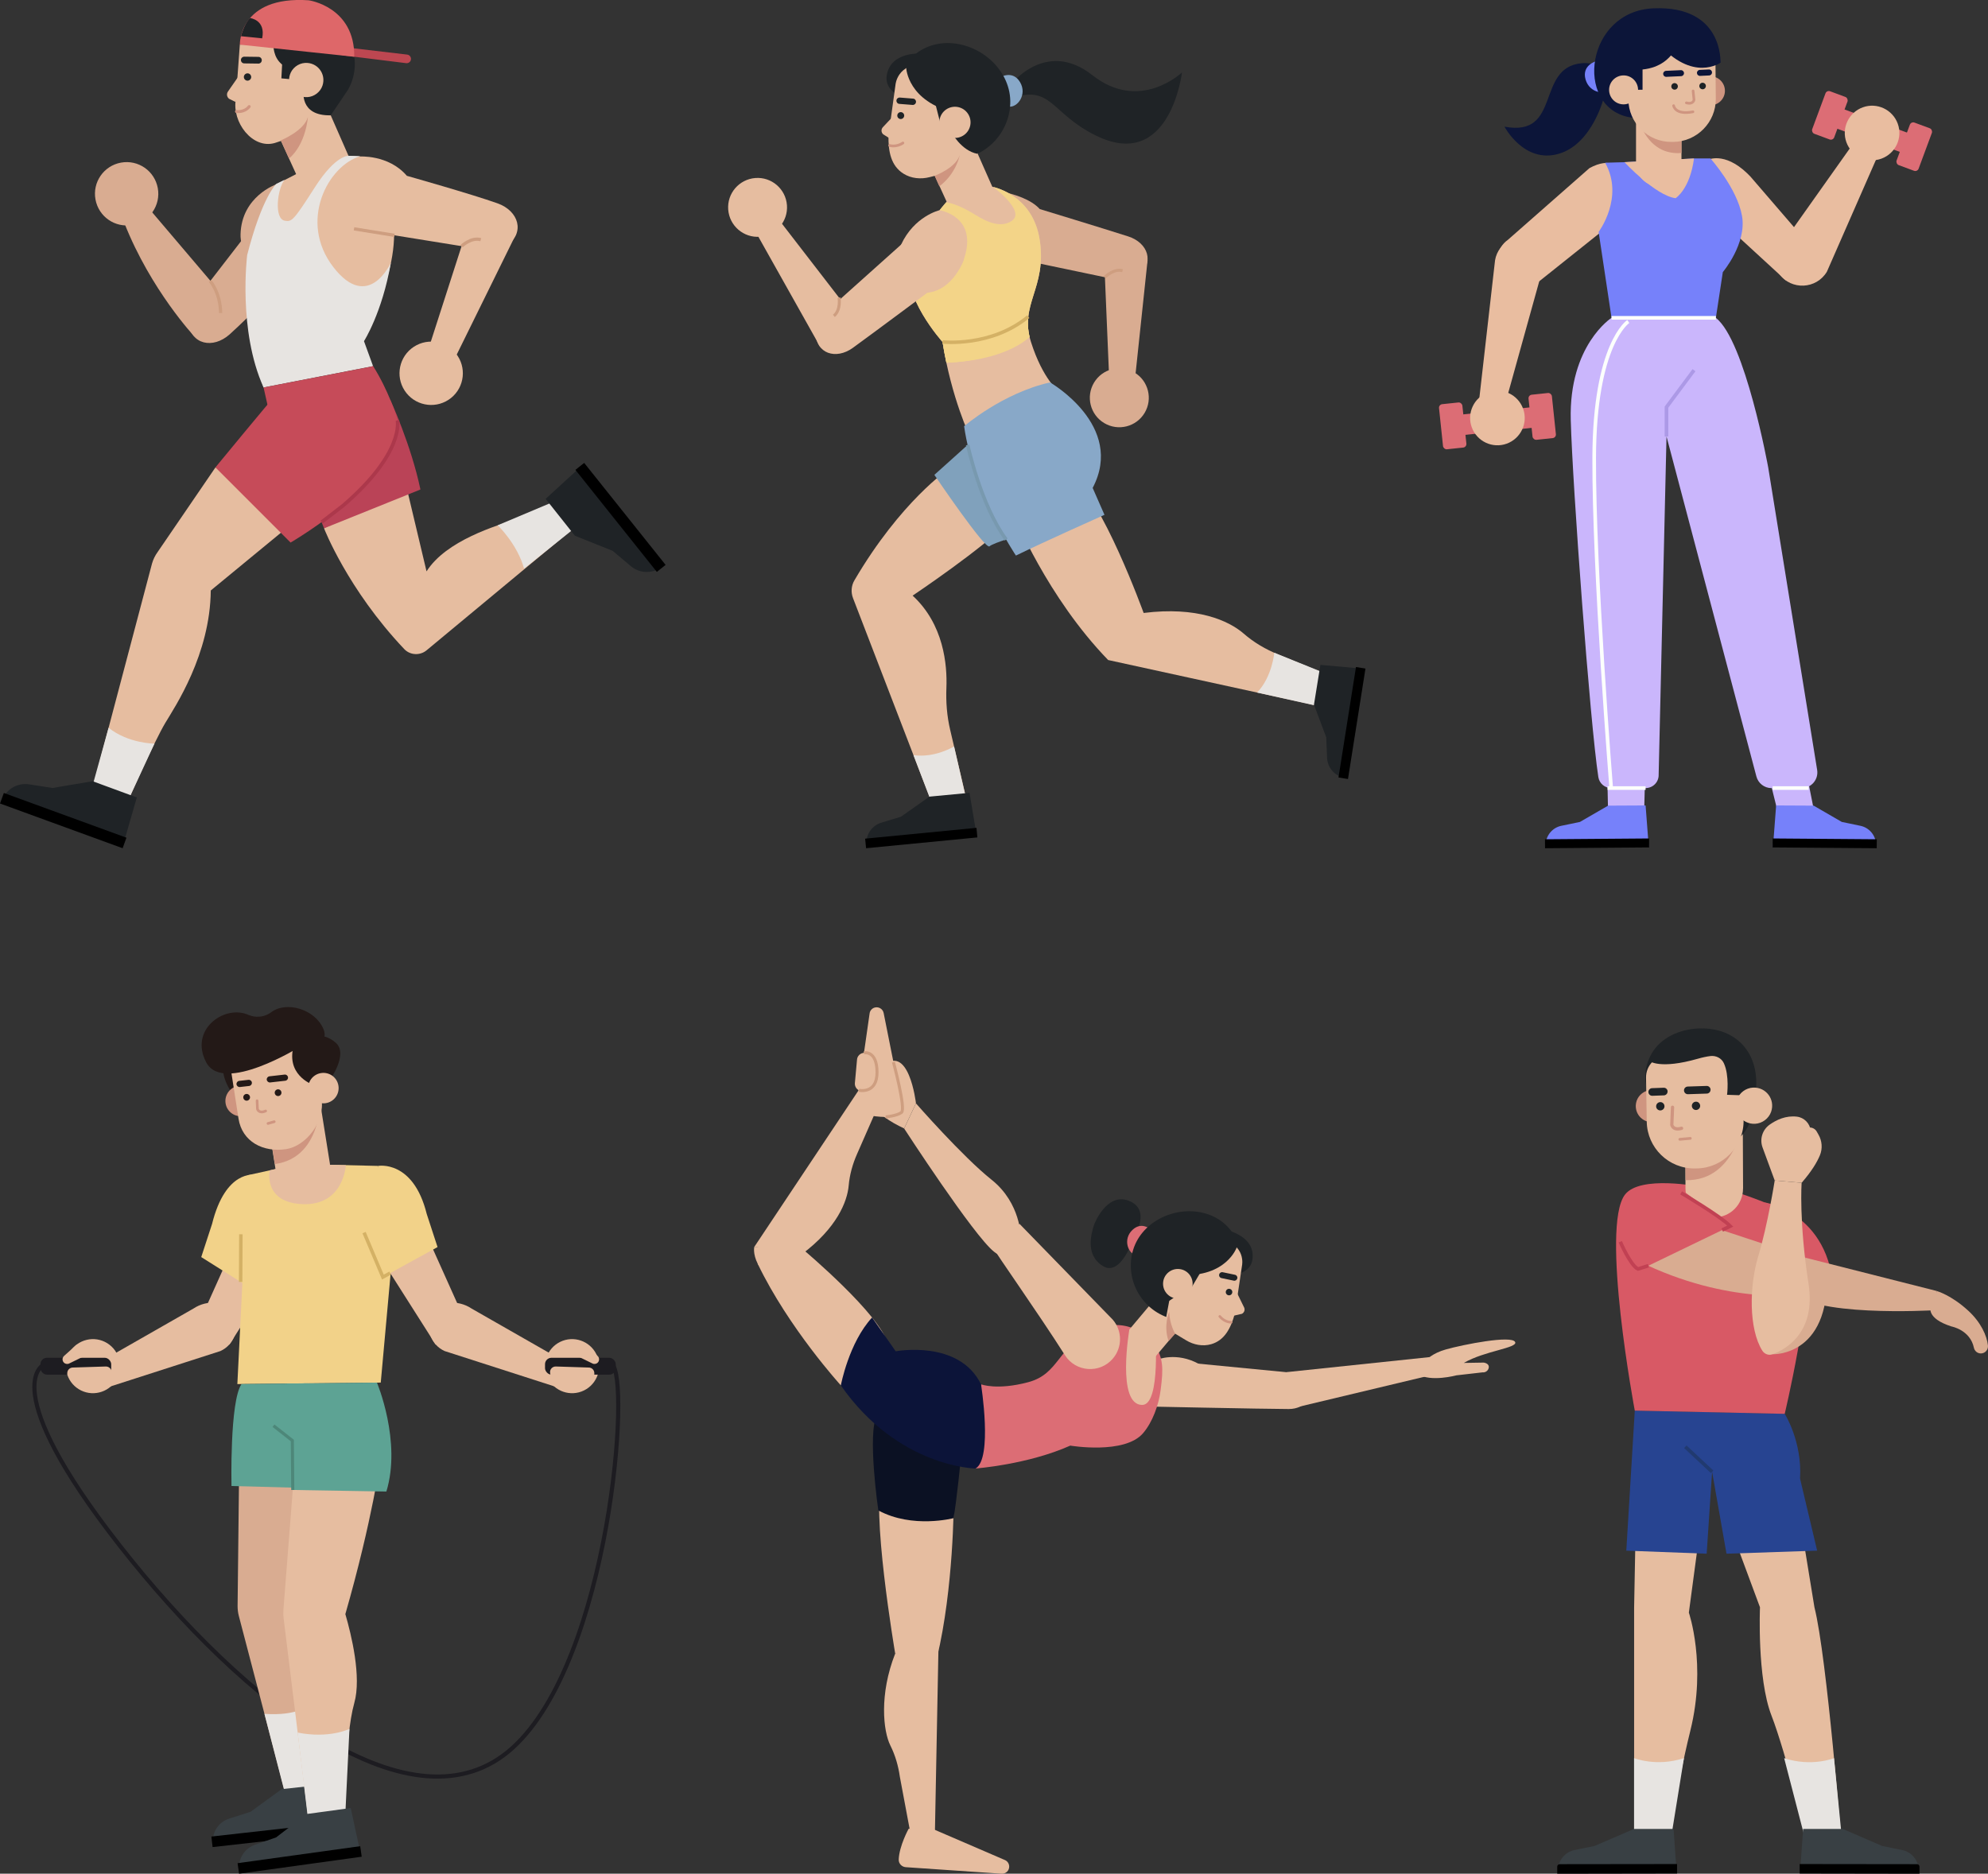 <?xml version="1.0" encoding="UTF-8"?><svg id="Layer_2" xmlns="http://www.w3.org/2000/svg" xmlns:xlink="http://www.w3.org/1999/xlink" viewBox="0 0 417.28 393.35"><rect x="0" y="0" width="417.28" height="393.35" fill="#333333" stroke="none"/><defs><style>.cls-1{fill:#0c1539;}.cls-2{fill:#7681fa;}.cls-3{stroke-width:.56px;}.cls-3,.cls-4,.cls-5,.cls-6,.cls-7,.cls-8,.cls-9,.cls-10,.cls-11,.cls-12,.cls-13,.cls-14,.cls-15,.cls-16,.cls-17,.cls-18,.cls-19,.cls-20{fill:none;}.cls-3,.cls-6,.cls-9,.cls-12,.cls-17,.cls-18{stroke:#cf9580;stroke-linecap:round;stroke-linejoin:round;}.cls-4{stroke:#1d1c21;stroke-width:.87px;}.cls-4,.cls-5,.cls-7,.cls-8,.cls-10,.cls-11,.cls-13,.cls-15,.cls-16,.cls-19,.cls-20{stroke-miterlimit:10;}.cls-21{fill:#1d1c21;}.cls-5{stroke:#c14153;}.cls-5,.cls-13{stroke-width:.75px;}.cls-6{stroke-width:.62px;}.cls-7{stroke:#ac99e6;}.cls-7,.cls-19{stroke-width:.76px;}.cls-22{fill:#e7e4e1;}.cls-23{fill:#f2d289;}.cls-24{fill:#394044;}.cls-8{stroke-width:.63px;}.cls-8,.cls-10{stroke:#ce9e80;}.cls-25{fill:#88a8c8;}.cls-9{stroke-width:.54px;}.cls-26{fill:#de6769;}.cls-27{fill:#1f2326;}.cls-10{stroke-width:.68px;}.cls-28{fill:#d85965;}.cls-29{fill:#dc6d75;}.cls-11{stroke:#7899af;stroke-width:.74px;}.cls-30{fill:#d9ac91;}.cls-31{fill:#cf9580;}.cls-32{fill:#e9bda0;}.cls-12{stroke-width:.56px;}.cls-33{fill:#c64b59;}.cls-34{clip-path:url(#clippath);}.cls-35{fill:#0b1123;}.cls-13{stroke:#213a70;}.cls-36{fill:#f3d488;}.cls-37{fill:#cab6fc;}.cls-15{stroke:#ac384b;stroke-width:.76px;}.cls-38{fill:#0c1439;}.cls-39{fill:#5da394;}.cls-40{fill:#274491;}.cls-41{fill:#80a1bc;}.cls-16{stroke:#4d8779;stroke-width:.65px;}.cls-17{stroke-width:.57px;}.cls-42{fill:#ba4357;}.cls-18{stroke-width:.57px;}.cls-43{fill:#231917;}.cls-44{fill:#e6bda0;}.cls-19{stroke:#fcfffc;}.cls-20{stroke:#d4b165;stroke-width:.73px;}.cls-45{fill:#bd4751;}</style><clipPath id="clippath"><path class="cls-14" d="m207.97,39.14s8.82,1.36,10.29,11.37-4.37,13.36-1.86,21.27c2.51,7.92,5.92,10.47,5.92,10.47l-18.71,9.43s-3.89-7.99-5.77-19.89c0,0-8.8-9.76-6.88-16.81s10.25-15.37,10.25-15.37l6.76-.46Z"/></clipPath></defs><g id="OBJECTS"><g><g><g><polygon class="cls-44" points="66.26 17.01 73.17 32.76 62.41 37.11 56.43 23.98 66.26 17.01"/><path class="cls-44" d="m50.34,9.37l-.84,11.46c-.86,4.8,3.49,10.54,8.17,9.19l7.35-2.43-4.23-19.7c-.51-.74-8.75-3.31-10.45,1.48Z"/><path class="cls-44" d="m50.43,15.5l-2.57,3.7c-.35.5-.26,1.13.21,1.53l1.42.7.93-5.92Z"/><path class="cls-27" d="m63.76,18.79s-1.12,5.57,5.66,5.42l3.64-5.39c1.54-2.74,1.88-6.03.76-8.96-.9-2.37-2.68-4.95-6.14-6.76-8.18-4.29-16.91,2.55-17.34,6.27l8.07-.27,5.35,9.69Z"/><path class="cls-27" d="m57.64,6.88s-1.79,6.36,3.8,7.71l-3.8-7.71Z"/><polygon class="cls-27" points="59.3 11.96 59.06 16.45 62.88 16.82 61.97 12.56 59.3 11.96"/><path class="cls-44" d="m60.86,15.66c-.79,2.46,1.1,4.89,3.68,4.73,1.43-.09,2.72-1.09,3.16-2.45.79-2.46-1.1-4.89-3.68-4.73-1.43.09-2.72,1.09-3.16,2.45Z"/><path class="cls-31" d="m58.93,29.47s4.94-1.98,5.7-4.93c0,0-.35,5.65-3.96,8.74l-1.73-3.81Z"/><g><path class="cls-27" d="m51.19,16.25c.05.42.43.73.85.68.42-.05.73-.43.68-.85-.05-.42-.43-.73-.85-.68-.42.05-.73.43-.68.85Z"/><path class="cls-27" d="m54.38,13.34s-.09.01-.14.01l-2.97-.04c-.39,0-.7-.32-.7-.71,0-.39.32-.7.71-.7l2.97.04c.39,0,.7.32.7.71,0,.34-.24.62-.56.69Z"/><path class="cls-6" d="m49.64,23.41s1.62.27,2.67-1.04"/></g></g><g><path class="cls-45" d="m71.8,11.59l13.45,1.67c.51.06.96-.3,1.01-.81h0c.05-.49-.31-.93-.8-.99l-15.74-1.85,2.07,1.98Z"/><path class="cls-26" d="m74.35,11.92l-24.01-2.55s-.24-10.3,14.46-9.31c0,0,9.67,1.34,9.56,11.86Z"/><path class="cls-27" d="m52.5,3.79s3.32.37,2.53,4.26l-4.45-.45s.7-2.67,1.92-3.81Z"/></g></g><g><g><path class="cls-30" d="m70.73,49.35s-2.53,5.63-8.34,6.86c0,0-9.83,10.07-14.17,13.97-3.52,3.15-8.17,2.18-8.7-2.52h0c-.17-1.49.25-2.99,1.16-4.19l17.24-22.32,12.82,8.2Z"/><path class="cls-30" d="m48.36,63.89l-17.77-20.91s-5.02,2.52-4.47,3.9c5.56,14.04,14.66,23.73,14.66,23.73l7.58-6.73Z"/><path class="cls-30" d="m25.39,34.14c-3.61.66-6.01,4.11-5.35,7.73s4.11,6.01,7.73,5.35c3.61-.66,6.01-4.11,5.35-7.73-.66-3.61-4.11-6.01-7.73-5.35Z"/><path class="cls-30" d="m57.98,38.7s-7.27,2.5-7.49,10.47c-.18,6.41,7.67,6.79,7.67,6.79l-.18-17.26Z"/><path class="cls-10" d="m44.1,58.97s2.16,2.45,2.21,6.74"/></g><g><path class="cls-44" d="m64.21,35.5l-6.23,3.2s-10.07,21.29-2.65,42.65l19.73-9.62s9.34-13.77,7.4-26.2c0,0-1.22-11.84-7.06-12.66-5.84-.82-11.18,2.63-11.18,2.63Z"/><path class="cls-22" d="m55.32,81.34l22.99-4.47-1.91-5.25s3.82-5.94,5.64-16.46c0,0-4.7,10.47-12.08.9-7.38-9.58-1.12-21.33,5.7-23.28l-2.39-.07s-2.69-.41-7.2,6.64-4.82,7.22-6.27,6.99c-2.34-.37-1.58-6.72-.08-8.59l-1.74.86s-2.98,2.77-6.1,14.94c0,0-1.98,15.8,3.44,27.78Z"/></g><g><path class="cls-44" d="m75.39,32.86s6.15-.47,10.01,4.05c0,0,13.54,3.82,19.04,5.78,4.45,1.59,5.82,6.14,1.94,8.85h0c-1.23.86-2.75,1.21-4.23.98l-27.84-4.49,1.08-15.18Z"/><polygon class="cls-44" points="98.85 45.57 90.06 72.87 95.62 74.94 108.38 49.02 98.85 45.57"/><path class="cls-44" d="m85.32,82.53c2.3,2.86,6.48,3.32,9.35,1.02,2.86-2.3,3.32-6.48,1.02-9.35-2.3-2.86-6.48-3.32-9.35-1.02-2.86,2.3-3.32,6.48-1.02,9.35Z"/><line class="cls-10" x1="82.81" y1="49.41" x2="74.31" y2="48.04"/><path class="cls-10" d="m96.88,51.68s2.02-1.95,4.04-1.36"/></g></g><g><g><path class="cls-44" d="m68.02,110.92s4.92,12.76,16.82,25.33c1.26,1.34,3.37,1.42,4.76.22l32.8-27.23-5.1-4.65s-4.19,2.94-8.67,4.34c-4.48,1.4-15,4.55-19.1,11.02-4.32-18.03-4.41-19.02-5.38-21.66l-16.13,12.64Z"/><path class="cls-42" d="m81.94,83.98s4.33,9.35,6.31,18.78l-20.23,8.15-3.72-9.24,17.64-17.69Z"/><path class="cls-22" d="m116.2,105.33l-11.73,4.94s4.13,3.96,5.53,9.1l11.3-9.04-5.1-5Z"/><g><path class="cls-27" d="m120.67,112.47l7.93,3.17,3.82,3.22c1.76,1.48,4.28,1.62,6.19.35l.9-.59-16.95-21.25-8.03,7.36,6.14,7.74Z"/><polyline points="122.62 97.18 139.71 118.59 137.87 120.06 120.78 98.64 122.62 97.18"/></g></g><g><path class="cls-44" d="m45.22,98.13l-12.12,17.74c-.53.73-.94,1.55-1.19,2.43l-12.37,46.79,7.57,2.48s5.31-12,7.58-15.8c2.03-3.39,9.43-14.37,9.55-27.81l21.79-17.94-20.82-7.88Z"/><polygon class="cls-33" points="55.32 81.34 57.37 90.42 78.84 86.1 78.31 76.88 55.32 81.34"/><path class="cls-33" d="m57.44,83.46c-.45.35-12.22,14.66-12.22,14.66l15.77,15.78s25.6-14.86,22.17-26.6c0,0-1.58-5.28-4.84-10.43l-20.87,6.58Z"/><path class="cls-15" d="m83.42,88.26s1.58,6.74-11.45,17.92l-4.48,3.44"/><path class="cls-22" d="m27.12,167.56l5.3-11.45s-5.46,0-9.63-3.33l-3.77,13.62,8.09,1.15Z"/><g><path class="cls-27" d="m19.45,164l-8.42,1.42-4.94-.76c-2.27-.35-4.5.84-5.47,2.92l-.46.97,25.54,9.32,3.02-10.46-9.28-3.41Z"/><polyline points="25.74 178.07 0 168.68 .81 166.47 26.54 175.86 25.74 178.07"/></g></g></g></g><g><g><g><path class="cls-27" d="m211.84,18.14s7.47-10.22,17.46-2.35c9.99,7.87,18.8-.59,18.8-.59,0,0-2.48,20.98-18.13,13.23-9.65-4.77-9.12-10.88-18.13-7.67v-2.62Z"/><path class="cls-25" d="m209.96,16.21s2.61-1.56,4.15,1.04c1.54,2.6-.54,5.34-2.29,5.13s-2.87-5.09-2.87-5.09l1-1.07Z"/></g><path class="cls-27" d="m212.05,21.81c-.29,6.74-5.98,11.97-12.72,11.68-6.74-.29-11.97-5.98-11.68-12.72.29-6.74,5.05-12.01,11.79-11.72,6.74.29,12.89,6.02,12.61,12.76Z"/><path class="cls-27" d="m193.66,11.26s-6.67-.66-7.53,4.54c-.7,4.24,5.73,5.58,5.73,5.58l1.79-10.12Z"/><path class="cls-44" d="m194.16,13.47c-5.88-.25-6.2,4.34-6.2,4.34l-1.47,10.68c-.05,3.36.53,6.3,3.12,7.95,1.63,1.04,3.67,1.23,5.55.74l5.46-1.43,1.85-18.34s-2.43-3.69-8.31-3.94Z"/><polygon class="cls-44" points="202.41 25.92 210.73 44.74 201.2 47.8 193.84 31.74 202.41 25.92"/><path class="cls-44" d="m187.6,24.27l-2.33,2.48c-.36.45-.31,1.04.11,1.45l1.67,1.04.56-4.97Z"/><g><path class="cls-27" d="m188.34,24.3c.02.4.36.71.76.69.4-.02.71-.36.69-.76-.02-.4-.36-.71-.76-.69-.4.02-.71.36-.69.76Z"/><path class="cls-27" d="m191.69,22.03s-.09,0-.13,0l-2.78-.22c-.37-.02-.64-.34-.62-.71.02-.37.34-.64.71-.62l2.78.22c.37.02.64.34.62.71-.02.32-.26.57-.57.61Z"/><path class="cls-17" d="m186.74,30.54s1.32.45,2.78-.52"/></g><path class="cls-31" d="m196.18,36.9s4.38-1.59,5.26-4.31c0,0-.7,3.84-4.27,6.52l-.99-2.21Z"/><path class="cls-27" d="m190.22,14.31s.31,6.99,10.2,9.34l4.42-.61s-1.3-10.17-3.22-10.32c-1.92-.15-10.35-1.03-11.39,1.59Z"/><polygon class="cls-27" points="195.9 20.1 197.53 26.48 199.42 21.4 195.9 20.1"/><path class="cls-27" d="m199.73,27.81s2.03,3.83,5.42,4.48l1.33-6.28-6.75,1.8Z"/><path class="cls-44" d="m197.23,25.07c-.34,1.77.82,3.49,2.6,3.83,1.77.34,3.49-.82,3.83-2.6.34-1.77-.82-3.49-2.6-3.83-1.77-.34-3.49.82-3.83,2.6Z"/></g><g><g><path class="cls-30" d="m204.47,39.5s10.05.3,13.78,4.39c0,0,13.39,4.08,18.56,5.74,4.19,1.34,5.59,5.54,2.07,8.17h0c-1.12.84-2.52,1.21-3.91,1.04l-32.22-6.75,1.71-12.59Z"/><polygon class="cls-30" points="231.67 52.19 232.79 78.85 238.31 78.87 240.88 54.6 231.67 52.19"/><path class="cls-30" d="m231.76,88.81c2.93,1.76,6.73.81,8.49-2.12,1.76-2.93.81-6.73-2.12-8.49-2.93-1.76-6.73-.81-8.49,2.12-1.76,2.93-.81,6.73,2.12,8.49Z"/><path class="cls-8" d="m231.9,58.2s1.82-1.87,3.72-1.38"/></g><g><path class="cls-44" d="m207.97,39.14s8.82,1.36,10.29,11.37-4.37,13.36-1.86,21.27c2.51,7.92,5.92,10.47,5.92,10.47l-18.71,9.43s-3.89-7.99-5.77-19.89c0,0-8.8-9.76-6.88-16.81s10.25-15.37,10.25-15.37l6.76-.46Z"/><g class="cls-34"><path class="cls-36" d="m197.21,44.13s8.27,1.26,5.07,10.41c-2.65,7.59-12.22,5.28-14.11,4.56l7.16,13.11,2.08,3.96s12.99.26,20.11-6.68l3.58-10.82-2.88-18.21-9.11-2.61-.69,1.37s6.88,5.03,4.01,7.1-6.82-.71-8.28-1.57c-2.39-1.41-5.14-2.66-7.3-2.3l.34,1.66Z"/><path class="cls-36" d="m197.83,71.78s11.34,1.22,19.22-6.39l-.95,5.33s-4.85,5.26-18.69,5.45l.42-4.39Z"/></g><path class="cls-20" d="m197.83,71.78s10.18,1.17,18-5.3"/></g><g><path class="cls-44" d="m202.28,54.54s-2.14,6.35-7.64,6.92c0,0-11.22,8.37-15.62,11.56-3.56,2.58-7.78,1.22-7.81-3.17h0c-.01-1.4.52-2.75,1.48-3.76l24.52-21.96,5.07,10.41Z"/><polygon class="cls-44" points="179.77 67.22 163.46 46.09 158.94 49.27 172.1 72.71 179.77 67.22"/><path class="cls-44" d="m158.55,37.37c-3.41.26-5.96,3.23-5.7,6.63.26,3.41,3.23,5.96,6.63,5.7s5.96-3.23,5.7-6.63c-.26-3.41-3.23-5.96-6.63-5.7Z"/><path class="cls-8" d="m176.12,62.49s.43,2.58-1.09,3.82"/><path class="cls-44" d="m197.21,44.13s-5.29,1.22-8.08,7.24c-2.79,6.02,7.2,1.47,7.2,1.47l.88-8.71Z"/></g></g><g><g><path class="cls-44" d="m199.12,98.46s-10.03,6.73-19.79,23.39c-.66,1.13-.75,2.5-.28,3.72l18.02,46.82,6.58-1.2-4.21-17.97c-.68-2.89-.91-5.86-.79-8.83.19-4.84-.56-13.34-7.09-19.35,0,0,15.2-10.19,20.19-15.6l-12.63-10.98Z"/><path class="cls-41" d="m205.41,91.34l-9.29,8.35s10.68,15.78,11.57,15c.89-.78,6.65-2.4,6.65-2.4l-8.92-20.96Z"/><path class="cls-22" d="m202.61,166.9c0,.07-2.35-10.2-2.35-10.2,0,0-3.98,2.46-8.52,1.83l4.23,11.09,6.64-2.73Z"/><g><path class="cls-27" d="m195.08,167.25l-5.98,4.21-4.1,1.24c-1.88.57-3.17,2.32-3.15,4.28v.92s23.19-2.26,23.19-2.26l-1.54-9.2-8.43.8Z"/><polyline points="205.15 175.8 181.79 178.07 181.59 176.06 204.96 173.79 205.15 175.8"/></g></g><g><path class="cls-44" d="m212.9,108.28s6.88,17.05,19.7,30.28l46.71,10.2.82-6.52-11.86-4.86c-2.62-1.07-5.08-2.5-7.21-4.36-3.14-2.73-9.81-5.75-21.01-4.34,0,0-8.87-24.52-15.25-28.67l-11.9,8.27Z"/><path class="cls-25" d="m202.37,89.48s8.05-6.96,18.03-9.2c0,0,15.83,9.06,8.95,22.15l2.48,5.65s-12.39,5.52-18.59,8.55c0,0-8.9-13.21-10.87-27.14Z"/><path class="cls-11" d="m203.11,93.41s2.76,12.69,8.08,19.85"/><path class="cls-22" d="m277.48,141.06c.06.04-10.01-4.03-10.01-4.03,0,0-.43,5.04-3.6,8.36l11.95,2.66,1.66-6.98Z"/><g><path class="cls-27" d="m275.81,147.95l2.57,6.85.17,4.28c.08,1.97,1.45,3.65,3.35,4.12l.89.22,3.65-23.01-9.29-.83-1.35,8.36Z"/><polyline points="286.61 140.35 282.94 163.54 280.95 163.22 284.62 140.03 286.61 140.35"/></g></g></g></g><g><g><g><path class="cls-44" d="m237.84,295.21s28.24.59,32.66.59c3.58,0,5.71-2.91,3.64-5.82h0c-.66-.93-1.65-1.56-2.77-1.78l-28.48-2.76-5.04,9.77Z"/><polygon class="cls-44" points="270.09 288.05 300.15 284.89 301.53 288.42 272.38 295.38 270.09 288.05"/><path class="cls-44" d="m242.88,285.44s4.07-1.72,8.79.91c4.72,2.64-4.05,4.41-4.05,4.41l-4.74-5.32Z"/><path class="cls-44" d="m297.6,288.44s.53-3.63,5.85-5.14c3.65-1.04,13.9-3.05,14.58-1.56.58,1.26-6.44,1.84-10.77,4.38l4.18-.07c.72.12,1.24.53,1.01,1.23h0c-.17.54-.71.88-1.27.82l-5.51.63s-5.41,1.47-8.07-.28Z"/></g><path class="cls-29" d="m242.01,281.54s-5.12-5.72-12.61-2.28c-7.49,3.44-6.99,9.14-13.56,10.9-6.57,1.76-9.92.45-9.92.45l-1.15,17.67s10.91-.8,19.88-4.8c0,0,11.42,1.93,15.29-2.62,1.97-2.31,3.26-5.86,3.67-8.99.64-4.86.5-6.65-1.2-9.61l-.42-.73Z"/><g><path class="cls-44" d="m192.26,231.62s-1.51-13.27-7.31-7.46c-5.8,5.81-1.15,9.93,4.83,12.74l2.48-5.28Z"/><path class="cls-44" d="m208.63,262.16c.01.41,9.39,13.64,14.9,22.34,2.25,3.55,7.3,3.92,10.04.73h0c2.03-2.35,2.03-5.84,0-8.19l-19.58-20.12-5.37,5.24Z"/><path class="cls-44" d="m214.27,259.75s.03-7.17-6.12-12.07c-6.15-4.9-15.89-16.05-15.89-16.05l-2.48,5.28s14.59,22.49,18.86,25.86c4.27,3.37,5.62-3.02,5.62-3.02Z"/></g></g><g><g><path class="cls-44" d="m187.9,347.14l8.78.83c3.5-14.59,3.51-32.55,3.51-32.55l-14.87-5.17c-2.75,5.55,2.58,36.88,2.58,36.88Z"/><path class="cls-44" d="m186.89,366.44c1.03,2.06,1.67,4.29,1.99,6.57l2.05,10.94,5.31.66.76-39.52-9.1,2.05c-3.37,8.55-2.53,16.27-1.01,19.3Z"/><path class="cls-35" d="m201.76,305.37s-1.01,10.39-1.63,13.34c0,0-8.61,2.26-15.77-1.63,0,0-2.38-16.3-.27-20.03,2.11-3.73,17.67,8.32,17.67,8.32Z"/><path class="cls-44" d="m190.73,383.9s-1.99,3.61-2.09,6.48c-.03.84.64,1.54,1.48,1.6l20.11,1.37c.88.06,1.62-.64,1.6-1.52h0c-.01-.59-.36-1.12-.9-1.35l-15.45-6.66-4.74.09Z"/></g><g><path class="cls-44" d="m168.7,262.43l-9.64,2.92c6.51,13.51,17.44,25.49,17.44,25.49l9.83-8.7c-1.38-6.04-17.62-19.71-17.62-19.71Z"/><path class="cls-44" d="m178.14,248.88c.2-2.29.83-4.53,1.76-6.63l3.58-8.16-3.09-5.46-22.05,33.11,9.95,1.57c7.36-5.51,9.56-11.06,9.85-14.43Z"/><path class="cls-44" d="m158.33,261.74s-.37,1.41.73,3.6c1.1,2.19,8.95-2.92,8.95-2.92l-9.68-.68Z"/><path class="cls-44" d="m181.46,233.95s4,.97,6.8.32c.82-.19,1.32-1.02,1.16-1.84l-3.94-19.76c-.17-.86-1.04-1.39-1.89-1.15h0c-.56.16-.98.64-1.06,1.23l-2.38,16.66,1.32,4.55Z"/><path class="cls-44" d="m182.3,221.26l.17.11c1.24.8,1.88,2.27,1.61,3.72l-.37,1.98c-.27,1.45-1.74,2.35-3.16,1.93h0c-.71-.21-1.18-.9-1.11-1.64l.45-4.93c.11-1.17,1.41-1.8,2.4-1.17Z"/><path class="cls-8" d="m187.53,222.97s2.66,9.85,1.69,10.57c-.97.72-3.33.94-3.33.94"/><path class="cls-8" d="m180.27,228.88s3.84.9,3.82-3.79c-.03-4.69-2.75-4.06-2.75-4.06"/><path class="cls-38" d="m204.78,308.29s-16.28-.22-28.29-17.45c0,0,1.68-8.99,6.56-14.25l4.96,7.09s13.31-2.52,17.91,6.94c0,0,2.49,15.57-1.15,17.67Z"/></g></g><g><g><polygon class="cls-44" points="245.38 269.19 237.05 279.11 239.97 287.83 251.09 274.63 245.38 269.19"/><path class="cls-44" d="m237.05,279.11s-2.74,15.82,2.69,15.83c4.02,0,2.69-15.83,2.69-15.83h-5.38Z"/></g><g><path class="cls-27" d="m238.01,259.69s3.78-5.73-1.09-7.62c-4.62-1.79-7.32,4.83-7.48,5.69-.16.86-1.87,5.56,2.02,8,3.89,2.44,6.54-6.07,6.54-6.07Z"/><path class="cls-29" d="m241.78,258.34s-1.96-2.12-4.06-.16-.93,5.01.71,5.28c1.65.27,3.97-3.87,3.97-3.87l-.63-1.25Z"/></g><path class="cls-27" d="m237.7,262.87c-1.54,6.21,2.25,12.49,8.46,14.03,6.21,1.54,12.49-2.25,14.03-8.46,1.54-6.21-1.39-12.28-7.6-13.81-6.21-1.54-13.34,2.04-14.88,8.25Z"/><path class="cls-27" d="m257.26,258.18s6.25,1.18,5.64,6.14c-.5,4.05-6.71,3.55-6.71,3.55l1.07-9.69Z"/><path class="cls-44" d="m256.22,260.06c5.42,1.34,4.48,5.61,4.48,5.61l-1.51,10.12c-.85,3.07-2.16,5.59-4.96,6.4-1.77.51-3.67.14-5.25-.81l-4.59-2.76,3.21-17.19s3.2-2.71,8.62-1.37Z"/><path class="cls-44" d="m259.42,270.97l1.74,3.55c.2.5,0,1.03-.48,1.29l-2.2.5.94-5.35Z"/><g><path class="cls-27" d="m258.62,271.47c-.12.36-.52.55-.87.42-.36-.12-.55-.52-.42-.87.12-.36.52-.55.87-.42.36.12.55.52.42.87Z"/><path class="cls-27" d="m256.26,268.27s.08.03.12.04l2.58.54c.34.08.67-.14.75-.48.08-.34-.14-.67-.48-.75l-2.58-.54c-.34-.08-.67.14-.75.48-.07.3.09.59.36.71Z"/><path class="cls-9" d="m258.42,277.58s-1.32.06-2.39-1.22"/></g><path class="cls-31" d="m246.67,279.99s-1.17-1.9-1.25-4.61c0,0-1.28,2.86-.14,6.15l1.39-1.54Z"/><path class="cls-27" d="m259.58,261.88s-2.15,6.28-11.77,5.78l-3.86-1.74s3.9-8.91,5.69-8.53c1.79.38,9.7,1.83,9.95,4.49Z"/><polygon class="cls-27" points="252.86 265.63 249.68 271 249.31 265.88 252.86 265.63"/><path class="cls-27" d="m247.31,271.62s-2.87,2.95-6.13,2.63l.47-6.07,5.66,3.44Z"/><path class="cls-44" d="m250.32,269.8c-.16,1.71-1.68,2.95-3.39,2.79-1.71-.16-2.95-1.68-2.79-3.39s1.68-2.95,3.39-2.79c1.71.16,2.95,1.68,2.79,3.39Z"/></g></g><g><g><g><polygon class="cls-37" points="368.9 153.33 373.11 170.31 380.7 169.89 377.3 152.81 368.9 153.33"/><g><path class="cls-2" d="m380.7,169.14l5.89,3.41,3.9.81c1.79.37,3.13,1.88,3.27,3.71l.07.85-21.68-.17.66-8.66,7.88.04Z"/><polyline points="372.07 177.9 393.92 178.07 393.94 176.19 372.09 176.02 372.07 177.9"/></g></g><g><polygon class="cls-37" points="345.55 153.33 345.11 170.31 337.52 169.89 337.16 152.81 345.55 153.33"/><g><path class="cls-2" d="m337.52,169.14l-5.89,3.41-3.9.81c-1.79.37-3.13,1.88-3.27,3.71l-.07.85,21.68-.17-.66-8.66-7.88.04Z"/><polyline points="346.15 177.9 324.3 178.07 324.29 176.19 346.14 176.02 346.15 177.9"/></g></g><g><path class="cls-37" d="m338.26,66.72s-8.98,5.76-8.56,21.44c.37,13.87,4.05,63.64,5.79,74.97.21,1.33,1.35,2.31,2.7,2.31h7.23c1.54,0,2.78-1.27,2.73-2.81l1.65-71,18.86,71.35c.37,1.45,1.68,2.47,3.18,2.47h6.34c2.02,0,3.56-1.81,3.24-3.81l-10.27-63.49s-4.83-26.65-10.99-31.42h-21.9Z"/><polyline class="cls-7" points="349.79 91.63 349.79 85.47 355.57 77.71"/><path class="cls-19" d="m341.78,67.49s-7.08,4.63-7.16,28.6,3.57,69.35,3.57,69.35"/><line class="cls-19" x1="337.43" y1="165.44" x2="345.41" y2="165.44"/><line class="cls-19" x1="372.07" y1="165.44" x2="379.63" y2="165.44"/></g></g><g><g><g><rect class="cls-29" x="306.02" y="86.17" width="18.14" height="4.32" transform="translate(-7.52 33.47) rotate(-6.01)"/><rect class="cls-29" x="302.45" y="84.65" width="4.93" height="9.52" rx=".75" ry=".75" transform="translate(-7.68 32.41) rotate(-6.01)"/><rect class="cls-29" x="321.24" y="82.67" width="4.93" height="9.52" rx=".75" ry=".75" transform="translate(-7.37 34.36) rotate(-6.01)"/></g><path class="cls-32" d="m343.21,42.99s-.8-12.48-9.58-7.7l-17.14,15.07c-2.28,1.61-2.87,4.74-1.32,7.06l4.42,4.42,23.62-18.85Z"/><path class="cls-32" d="m323.54,57.42l-7.72,27.79-5.36-1.17,3.35-29.4c.64-3.88,5.04-6.16,8.37-4.07h0c2.31,1.45,2.45,4.35,1.36,6.85Z"/><path class="cls-32" d="m319.7,85.8c1.08,2.98-.47,6.26-3.44,7.34-2.98,1.08-6.26-.47-7.34-3.44-1.08-2.98.46-6.26,3.44-7.34,2.98-1.08,6.26.47,7.34,3.44Z"/></g><g><g><rect class="cls-29" x="384.62" y="25.58" width="18.14" height="4.32" transform="translate(34.15 -135.02) rotate(20.32)"/><rect class="cls-29" x="381.63" y="19.43" width="4.93" height="9.52" rx=".75" ry=".75" transform="translate(32.32 -131.91) rotate(20.33)"/><rect class="cls-29" x="399.35" y="26" width="4.93" height="9.52" rx=".75" ry=".75" transform="translate(35.7 -137.65) rotate(20.33)"/></g><g><path class="cls-32" d="m374.87,58.89l-16.8-15.44.35-9.87s3.44-1.85,8.3,2.79h0s.47.45.68.68l13.8,16.02-6.33,5.83Z"/><path class="cls-32" d="m374.7,50.31l16.43-23.19,4.21,2.83-11.88,27.1c-2.21,3.68-7.46,3.93-10,.46h0c-1.76-2.4-.87-5.1,1.24-7.2Z"/><path class="cls-32" d="m398.34,25.97c1.08,2.98-.47,6.26-3.44,7.34-2.98,1.08-6.26-.47-7.34-3.44-1.08-2.98.47-6.26,3.44-7.34,2.98-1.08,6.26.47,7.34,3.44Z"/></g></g><g><path class="cls-2" d="m355.57,33.26h3.45s5.61,6.26,6.63,12.08-4.03,11.78-4.03,11.78l-1.46,9.61h-21.9l-2.71-18.04s5.45-7.27,1.36-14.53l4.05-.11,14.6-.78Z"/><line class="cls-19" x1="338.26" y1="66.72" x2="360.16" y2="66.72"/></g></g><g><g><path class="cls-32" d="m343.4,34.36v-9.2h9.54v9.2c0,2.63-2.13,4.77-4.77,4.77h0c-2.63,0-4.77-2.13-4.77-4.77Z"/><path class="cls-31" d="m343.05,21.42s1.06,11.39,9.89,10.7v-5.7s-9.89-4.99-9.89-4.99Z"/><path class="cls-32" d="m355.57,33.26l-14.6.78s6.5,7.02,10.74,7.57c0,0,3.02-1.89,3.86-8.35Z"/></g><g><path class="cls-1" d="m336.97,17.53s.11-4.78-5.07-4.25c-9.59.98-4.07,15.58-16.11,13.31,0,0,4.09,7.78,11.34,5.71,7.25-2.07,9.63-12.2,9.63-12.2l.22-2.57Z"/><path class="cls-2" d="m334.94,12.88s-2.98.85-2.13,3.81c.85,2.96,4.34,3.33,5.4,1.89,1.06-1.45-1.77-5.69-1.77-5.69h-1.5Z"/></g><path class="cls-1" d="m348.16,9.86s7.19,7.11,12.96,3.27c0,0,.67-12.02-14.07-11.38-14.18.62-16.62,20.42-5.27,22.82,9.32,1.96,6.38-14.71,6.38-14.71Z"/><path class="cls-31" d="m362.06,19.03c.02,1.68-1.33,3.05-3.01,3.07-1.68.02-3.05-1.33-3.07-3.01-.02-1.68,1.33-3.05,3.01-3.07,1.68-.02,3.05,1.33,3.07,3.01Z"/><path class="cls-44" d="m344.1,8.28h11.86c2.3,0,4.17,1.87,4.17,4.17v8.34c0,4.97-4.04,9.01-9.01,9.01h-.34c-4.97,0-9.01-4.04-9.01-9.01v-10.18c0-1.29,1.05-2.33,2.33-2.33Z" transform="translate(-.16 3.24) rotate(-.53)"/><g><path class="cls-27" d="m352.18,18.18c-.03.38-.35.67-.73.64-.38-.03-.67-.35-.64-.73.03-.38.35-.67.73-.64s.67.35.64.73Z"/><path class="cls-27" d="m358.06,18.1c-.03.38-.35.67-.73.64s-.67-.35-.64-.73c.03-.38.35-.67.73-.64s.67.35.64.73Z"/><path class="cls-3" d="m355.38,19.09l.19,1.85s-.11,1.04-1.6.65"/><path class="cls-1" d="m349.63,16.13s.08,0,.13,0l3.11-.14c.35-.02.62-.31.6-.66-.02-.35-.31-.62-.66-.6l-3.11.14c-.35.02-.62.31-.6.66.01.3.24.55.53.59Z"/><path class="cls-1" d="m356.72,15.93s.08,0,.13,0l1.9-.09c.35-.02.62-.31.6-.66-.02-.35-.31-.62-.66-.6l-1.9.09c-.35.02-.62.31-.6.66.01.3.24.55.53.59Z"/><path class="cls-3" d="m351.29,22.18s.28,2.03,4.06,1.29"/></g><path class="cls-1" d="m344.77,14.59v4.25s-3.98.03-3.98.03l-.76-11.1,12.91-1.15s-.66,7.2-8.16,7.97Z"/><path class="cls-44" d="m343.83,18.84c.02,1.68-1.33,3.05-3.01,3.07-1.68.02-3.05-1.33-3.07-3.01-.02-1.68,1.33-3.05,3.01-3.07s3.05,1.33,3.07,3.01Z"/><path class="cls-1" d="m361.12,13.14s-5.77,4.3-13.18-4.19c0,0,4.39-4.51,10.14-1.66,0,0,2.75,3.53,3.04,5.85Z"/></g></g><g><g><g><g><path class="cls-44" d="m64.68,252.2s-12.76-4.95-14.12,5.93l-8.76,19.52,6.35,4.62,14.94-23.51,1.59-6.56Z"/><path class="cls-44" d="m40.6,274.71l-19.88,11.36,2.43,5,23.11-7.44c2.87-1.3,4.11-4.7,2.75-7.54h0c-1.48-3.09-5.57-3.29-8.41-1.38Z"/><path class="cls-44" d="m17.01,291.9c-2.81-1.38-3.98-4.78-2.6-7.6,1.38-2.81,4.78-3.98,7.6-2.6,2.81,1.38,3.98,4.78,2.6,7.6-1.38,2.81-4.78,3.98-7.6,2.6Z"/></g><path class="cls-23" d="m53.42,246.64s-6.07-1.14-8.91,10.31l-2.27,6.95,11.9,7.5-.71-24.76Z"/><rect class="cls-21" x="8.49" y="285.04" width="14.85" height="3.54" rx="1.35" ry="1.35"/><path class="cls-44" d="m16.1,282.27l-2.65,2.38c-.59.53-.33,1.51.45,1.67h0c.21.04.43.02.62-.08l3.93-1.92-2.35-2.06Z"/><path class="cls-44" d="m14.12,288.57v-.3c0-.64.5-1.16,1.14-1.18l6.94-.22c.74-.02,1.32.63,1.2,1.36l-.28,1.74-9-1.4Z"/></g><g><polygon class="cls-23" points="52 246.71 62.6 244.37 79.36 244.76 82.68 259.76 79.92 290.25 49.82 290.56 52 246.71"/><line class="cls-20" x1="50.51" y1="269.12" x2="50.56" y2="259.11"/></g><g><path class="cls-44" d="m79.47,263.43s8.2-16.19,9.56-5.31l8.76,19.52-6.35,4.62-11.97-18.84h0Z"/><path class="cls-44" d="m98.99,274.71l19.88,11.36-2.43,5-23.11-7.44c-2.87-1.3-4.11-4.7-2.75-7.54h0c1.48-3.09,5.57-3.29,8.41-1.38Z"/><path class="cls-23" d="m79.36,244.76s7.37-1.36,10.21,10.09l2.27,6.95-13.64,7.5,1.16-24.54Z"/><path class="cls-44" d="m122.58,291.9c2.81-1.38,3.98-4.78,2.6-7.6-1.38-2.81-4.78-3.98-7.6-2.6-2.81,1.38-3.98,4.78-2.6,7.6,1.38,2.81,4.78,3.98,7.6,2.6Z"/><rect class="cls-21" x="114.4" y="285.04" width="14.85" height="3.54" rx="1.35" ry="1.35"/><path class="cls-44" d="m122.78,282.27l2.65,2.38c.59.53.33,1.51-.45,1.67h0c-.21.04-.43.02-.62-.08l-3.93-1.92,2.35-2.06Z"/><path class="cls-44" d="m124.75,288.57v-.3c0-.64-.5-1.16-1.14-1.18l-6.94-.22c-.74-.02-1.32.63-1.2,1.36l.28,1.74,9-1.4Z"/><polyline class="cls-20" points="81.9 267.26 80.37 268.1 76.42 258.76"/></g><path class="cls-4" d="m9.09,286.57s-9.97,4.67,16.1,37.97c26.08,33.3,61.75,61.05,82.37,42.42,20.61-18.63,24.9-78.48,20.82-80.56"/></g><g><g><path class="cls-30" d="m67.47,352.79c.99-5.6-2.02-14.15-3.72-18.37,3.73-20.51,4.13-33.3,4.13-33.3l-17.7,8.48-.31,27.57c0,.68.08,1.37.25,2.03l10.08,38.51,7.73-.77s-1.83-16.48-.47-24.14Z"/><path class="cls-22" d="m67.17,375.14l-2.24-17.2s-2.45,2.35-9.42,1.85l4.17,16.16,7.48-.82Z"/><g><path class="cls-24" d="m59.12,375.6l-6.53,4.75-4.5,1.44c-2.07.66-3.46,2.61-3.41,4.78l.02,1.02,25.62-2.88-1.91-10.13-9.3,1.02Z"/><polyline points="70.44 384.86 44.62 387.76 44.37 385.55 70.19 382.65 70.44 384.86"/></g><path class="cls-39" d="m50.69,290.56c-2.5,3.69-2.1,21.4-2.1,21.4l13.62.36,2.43-21.92-13.94.16Z"/></g><g><path class="cls-44" d="m79.9,306.11l-18.45,6.69-1.95,25c-.05.67-.04,1.34.04,2l5.14,41.77h7.77s-.19-16.58,1.92-24.07c1.54-5.47-.61-14.28-1.88-18.65,5.74-20.04,7.41-32.73,7.41-32.73Z"/><path class="cls-39" d="m79.12,290.25s5.2,12.33,1.98,22.87l-19.65-.33-1.16-22.34,18.84-.2Z"/><polyline class="cls-16" points="61.45 312.79 61.36 302.41 57.4 299.3"/><path class="cls-22" d="m72.42,382.12l.93-19.17s-4.22,2.1-10.87.77l2.35,19.62,7.59-1.21Z"/><g><path class="cls-24" d="m64.36,380.81l-6.41,4.92-4.47,1.56c-2.05.72-3.39,2.7-3.28,4.87l.05,1.02,25.54-3.54-2.17-10.08-9.27,1.26Z"/><polyline points="75.92 389.78 50.18 393.35 49.87 391.14 75.61 387.57 75.92 389.78"/></g></g></g><g><path class="cls-43" d="m63.04,212.65c-6.7-.06-8.94,5.44-8.94,5.44l7.94,5.66,5.63-4.69"/><g><path class="cls-44" d="m69.24,244.25l-2.52-15.77-11.31,1.81,2.52,15.77c.5,3.12,3.44,5.25,6.56,4.75h0c3.12-.5,5.25-3.44,4.75-6.56Z"/><path class="cls-31" d="m67.27,229.26s.91,13.7-9.58,15.11l-1.07-6.77,10.65-8.35Z"/><path class="cls-44" d="m72.59,244.6s-.42,8.47-8.99,8.19c-8.45-.28-6.99-7.1-6.99-7.1l5.99-1.32,9.99.23Z"/></g><path class="cls-43" d="m48.93,221.12s-4.45,1.73-.37,8.18l2.27-4.95-1.9-3.24Z"/><path class="cls-31" d="m53.67,230.64c.27,1.74-.92,3.38-2.67,3.65-1.74.27-3.38-.92-3.65-2.67-.27-1.74.92-3.38,2.67-3.65,1.74-.27,3.38.92,3.65,2.67Z"/><path class="cls-44" d="m60.09,241.23h0c-4.85.75-9.27-1.55-10.03-6.4l-1.5-9.67c-.33-2.11,1.13-4.11,3.24-4.44l9.96-1.55c2.11-.33,4.11,1.13,4.44,3.24l1.29,8.31c.75,4.85-3.31,9.87-7.4,10.51Z"/><path class="cls-43" d="m65.53,227.65h0s-5.8-2.07-3.77-8.49l2.07-1.25s3.56-1.75,6.66,1.01c2.78,2.48-1.52,8.19-1.52,8.19l-3.44.54Z"/><path class="cls-44" d="m71.04,227.94c.27,1.74-.92,3.38-2.67,3.65-1.74.27-3.38-.92-3.65-2.67-.27-1.74.92-3.38,2.67-3.65s3.38.92,3.65,2.67Z"/><g><path class="cls-43" d="m57.68,229.55c.09.38.47.62.85.53.38-.09.62-.47.53-.85-.09-.38-.47-.62-.85-.53-.38.09-.62.47-.53.85Z"/><path class="cls-43" d="m51.08,230.52c.09.38.47.62.85.53.38-.09.62-.47.53-.85-.09-.38-.47-.62-.85-.53-.38.09-.62.47-.53.85Z"/><path class="cls-12" d="m53.96,231.07l.08,1.76s.28,1.04,1.72.4"/><path class="cls-43" d="m60.02,226.85s-.08.02-.13.03l-3.18.36c-.35.04-.67-.22-.72-.57-.04-.35.21-.67.57-.72l3.18-.36c.36-.04.67.22.72.57.03.31-.16.59-.44.69Z"/><path class="cls-43" d="m52.43,227.95s-.08.02-.13.03l-1.94.22c-.36.04-.68-.22-.72-.57-.04-.36.22-.68.57-.72l1.94-.22c.36-.04.68.22.72.57.04.31-.16.59-.44.69Z"/><line class="cls-12" x1="56.25" y1="235.85" x2="57.56" y2="235.48"/></g><path class="cls-43" d="m62.96,219.75s-16.1,10.04-19.67,3.28c-3.58-6.77,3.56-11.96,8.49-10.12,3.76,1.4,11.18,6.85,11.18,6.85Z"/><path class="cls-43" d="m52.44,213.18s2.33.93,4.48-.68c3.21-2.4,9.17-.66,10.96,3.5,1.79,4.16-6.02,3.75-6.02,3.75l-9.42-2.3v-4.27Z"/></g></g><g><g><g><path class="cls-44" d="m358.37,309.53l-3.88,29.01s3.75,10.87.33,24.71c-3.42,13.83-4.13,23.06-4.13,23.06l-7.69-.5v-48.32l.33-17.37,15.05-10.58Z"/><path class="cls-22" d="m342.99,385.8v-16.72s4.71,1.91,10.47,0l-2.78,17.22-7.69-.5Z"/><g><path class="cls-24" d="m342.97,383.95l-8.28,3.58-4.15.84c-1.91.38-3.33,1.98-3.5,3.92l-.08.91,24.97-.04-.65-9.21h-8.31Z"/><path d="m352.02,393.31l-25.16.04v-1.47c0-.29.23-.53.52-.53l24.63-.03v1.99"/></g></g><g><path class="cls-44" d="m369.42,337.41s-.64,14.86,2.41,22.73c3.05,7.87,7.92,27.5,7.92,27.5l6.83-.06s-3.08-39.65-5.73-50.16l-3.88-23.78-13.84,6.83,6.29,16.95Z"/><path class="cls-22" d="m386.57,385.51l-1.61-16.42s-4.71,1.91-10.47,0l4.39,16.92,7.69-.5Z"/><g><path class="cls-24" d="m386.79,383.95l8.28,3.58,4.15.84c1.91.38,3.33,1.98,3.5,3.92l.08.91-24.97-.04.65-9.21h8.31Z"/><path d="m377.74,393.31l25.16.04v-1.47c0-.29-.23-.53-.52-.53l-24.63-.03v1.99"/></g></g><g><path class="cls-40" d="m377.83,310.38c.48-7.75-3.22-13.58-3.22-13.58l-31.47-.68-1.78,29.41,16.87.64,1.14-17.2,3.02,17.2,19.03-.64-3.6-15.16Z"/><polyline class="cls-13" points="359.38 308.98 359.38 308.98 353.75 303.72"/></g></g><g><g><path class="cls-28" d="m356.77,249.13s-12.5-2.5-15.69,1.66c-5.18,6.75,2.06,45.34,2.06,45.34l31.47.68s5.6-23.44,5.02-35.4c-.16-3.2-2.17-6.01-5.11-7.28-3.53-1.52-8.77-3.63-12.7-4.6l-5.05-.4Z"/><path class="cls-30" d="m372.07,284.3s12.97.57,11.26-19.14l-7.49-2.33-3.77,21.47Z"/><path class="cls-28" d="m370.38,252.42s14.85,2.26,14.57,21.15l-9.03-3.34-5.54-17.81Z"/></g><g><g><path class="cls-44" d="m365.87,249.51l-.07-16.85-12.08.05.06,16.85c.02,3.34,2.73,6.03,6.07,6.01h0c3.34-.02,6.03-2.73,6.01-6.07Z"/><path class="cls-31" d="m366.24,233.55s-1.27,14.44-12.44,14.21l-.02-7.23,12.46-6.98Z"/></g><g><path class="cls-27" d="m359.05,221.03c4.56.45,3.35,7.69,3.35,7.69l6,1.32c-.39,7.3-3.49,10.54-8.84,10.8-6.39.32-12.62-5.98-14.05-13.08-.74-3.68,1.21-6.63,1.21-6.63.15-.01,7.82-.55,12.34-.11Z"/><path class="cls-31" d="m343.4,231.6c-.41,2.38,1.66,4.39,4.03,3.9,1.31-.27,2.37-1.37,2.6-2.69.41-2.38-1.66-4.39-4.03-3.9-1.31.27-2.37,1.37-2.6,2.69Z"/><path class="cls-44" d="m355.6,221.44h.37c5.51,0,9.98,4.47,9.98,9.98v9.24c0,2.55-2.07,4.61-4.61,4.61h-13.14c-1.43,0-2.58-1.16-2.58-2.58v-11.27c0-5.51,4.47-9.98,9.98-9.98Z" transform="translate(715.27 460.99) rotate(179.08)"/><g><path class="cls-27" d="m355.12,232.23c.05.48.47.84.95.79.48-.05.84-.47.79-.95-.05-.48-.47-.84-.95-.79-.48.05-.84.47-.79.95Z"/><path class="cls-27" d="m347.62,232.32c.04.48.47.84.96.79.48-.05.84-.47.79-.95-.04-.48-.47-.84-.95-.79-.48.05-.84.47-.79.95Z"/><path class="cls-31" d="m352.08,237.34c-.34,0-.64-.09-.89-.26-.53-.34-.62-.89-.62-.95l.15-3.7c0-.19.15-.33.36-.33.19,0,.34.17.33.36l-.16,3.64h0s.07.25.32.41c.28.18.72.18,1.29.02.19-.05.38.05.43.24.05.19-.05.38-.24.43-.36.11-.69.15-.99.15Z"/><path class="cls-27" d="m358.43,229.56c-.05.01-.11.02-.16.02l-3.97.13c-.44.01-.81-.33-.83-.78-.01-.44.33-.81.78-.83l3.97-.13c.44-.01.81.33.83.78.01.39-.25.72-.62.81Z"/><path class="cls-27" d="m349.42,229.93c-.05.01-.11.02-.16.02l-2.43.09c-.44.02-.82-.33-.83-.77-.02-.44.33-.82.77-.83l2.43-.09c.44-.02.82.33.83.77.01.39-.25.72-.61.81Z"/><line class="cls-18" x1="352.59" y1="239.18" x2="354.8" y2="238.98"/></g><path class="cls-27" d="m356.51,215.9c-4.12.2-7.91,1.99-9.8,5.23l-.47,1.63s2.17,1.78,10.14-.5c.98-.28,1.85-.46,2.62-.56,1.17-.15,2.35.43,2.84,1.51,1.2,2.61.67,6.63.67,6.63l5.88.2c.2-1.1.3-2.24.24-3.41-.36-7.23-5.73-11.04-12.12-10.72Z"/><path class="cls-44" d="m364.59,230.85c-.89,2.58,1.06,5.19,3.79,5.07,1.51-.07,2.89-1.1,3.38-2.53.89-2.58-1.06-5.19-3.79-5.07-1.51.07-2.89,1.09-3.38,2.53Z"/></g></g><g><g><g><path class="cls-30" d="m360.06,257.79l18.96,6.26-.72,7.69s-15.43,2.41-34.37-6.99l16.12-6.96Z"/><path class="cls-30" d="m379.03,264.05l27.54,6.98-.76,4.04s-26.39,1.54-30.07-4.34l3.29-6.69Z"/><path class="cls-30" d="m405.26,274.35s-1.04,2.4,4.37,4.12c0,0,3.9.71,4.69,4.46.15.7.75,1.2,1.46,1.2h0c.89,0,1.58-.77,1.49-1.66-.21-2.04-1.47-4.87-4.12-7.3-3.58-3.3-6.59-4.13-6.59-4.13l-1.31,3.32Z"/><polygon class="cls-28" points="363.18 257.41 352.02 249.04 342.92 252.06 342.06 264.9 343.94 266.71 363.18 257.41"/></g><path class="cls-5" d="m340.09,260.68s2.15,4.99,3.72,5.72l2.19-.69"/><path class="cls-5" d="m352.86,250.42s8.27,4.9,10.32,6.98l-1.69.82"/></g><g><path class="cls-44" d="m372.51,247.82s-1.44,9.24-3.47,15.96c-1.86,6.16-2.01,15.18.87,19.77.46.73,1.36,1.05,2.16.75,2.82-1.05,9.12-4.58,7.54-14.8-2.03-13.05-1.45-21.2-1.45-21.2l-5.65-.48Z"/><g><path class="cls-44" d="m372.51,247.82l-2.55-6.93c-.64-1.74-.04-3.69,1.46-4.77,1.44-1.03,3.43-1.97,5.74-1.7,1.53.18,2.72,1.4,2.91,2.92.3,2.47.33,6.71-1.92,10.96l-5.65-.48Z"/><path class="cls-44" d="m379.02,236.7h.84c.61,0,1.17.32,1.47.85l.37.65c.76,1.32.88,2.92.3,4.33-.58,1.4-1.7,3.32-3.84,5.78l-1.2-9.01,2.05-2.59Z"/></g></g></g></g></g></g></svg>